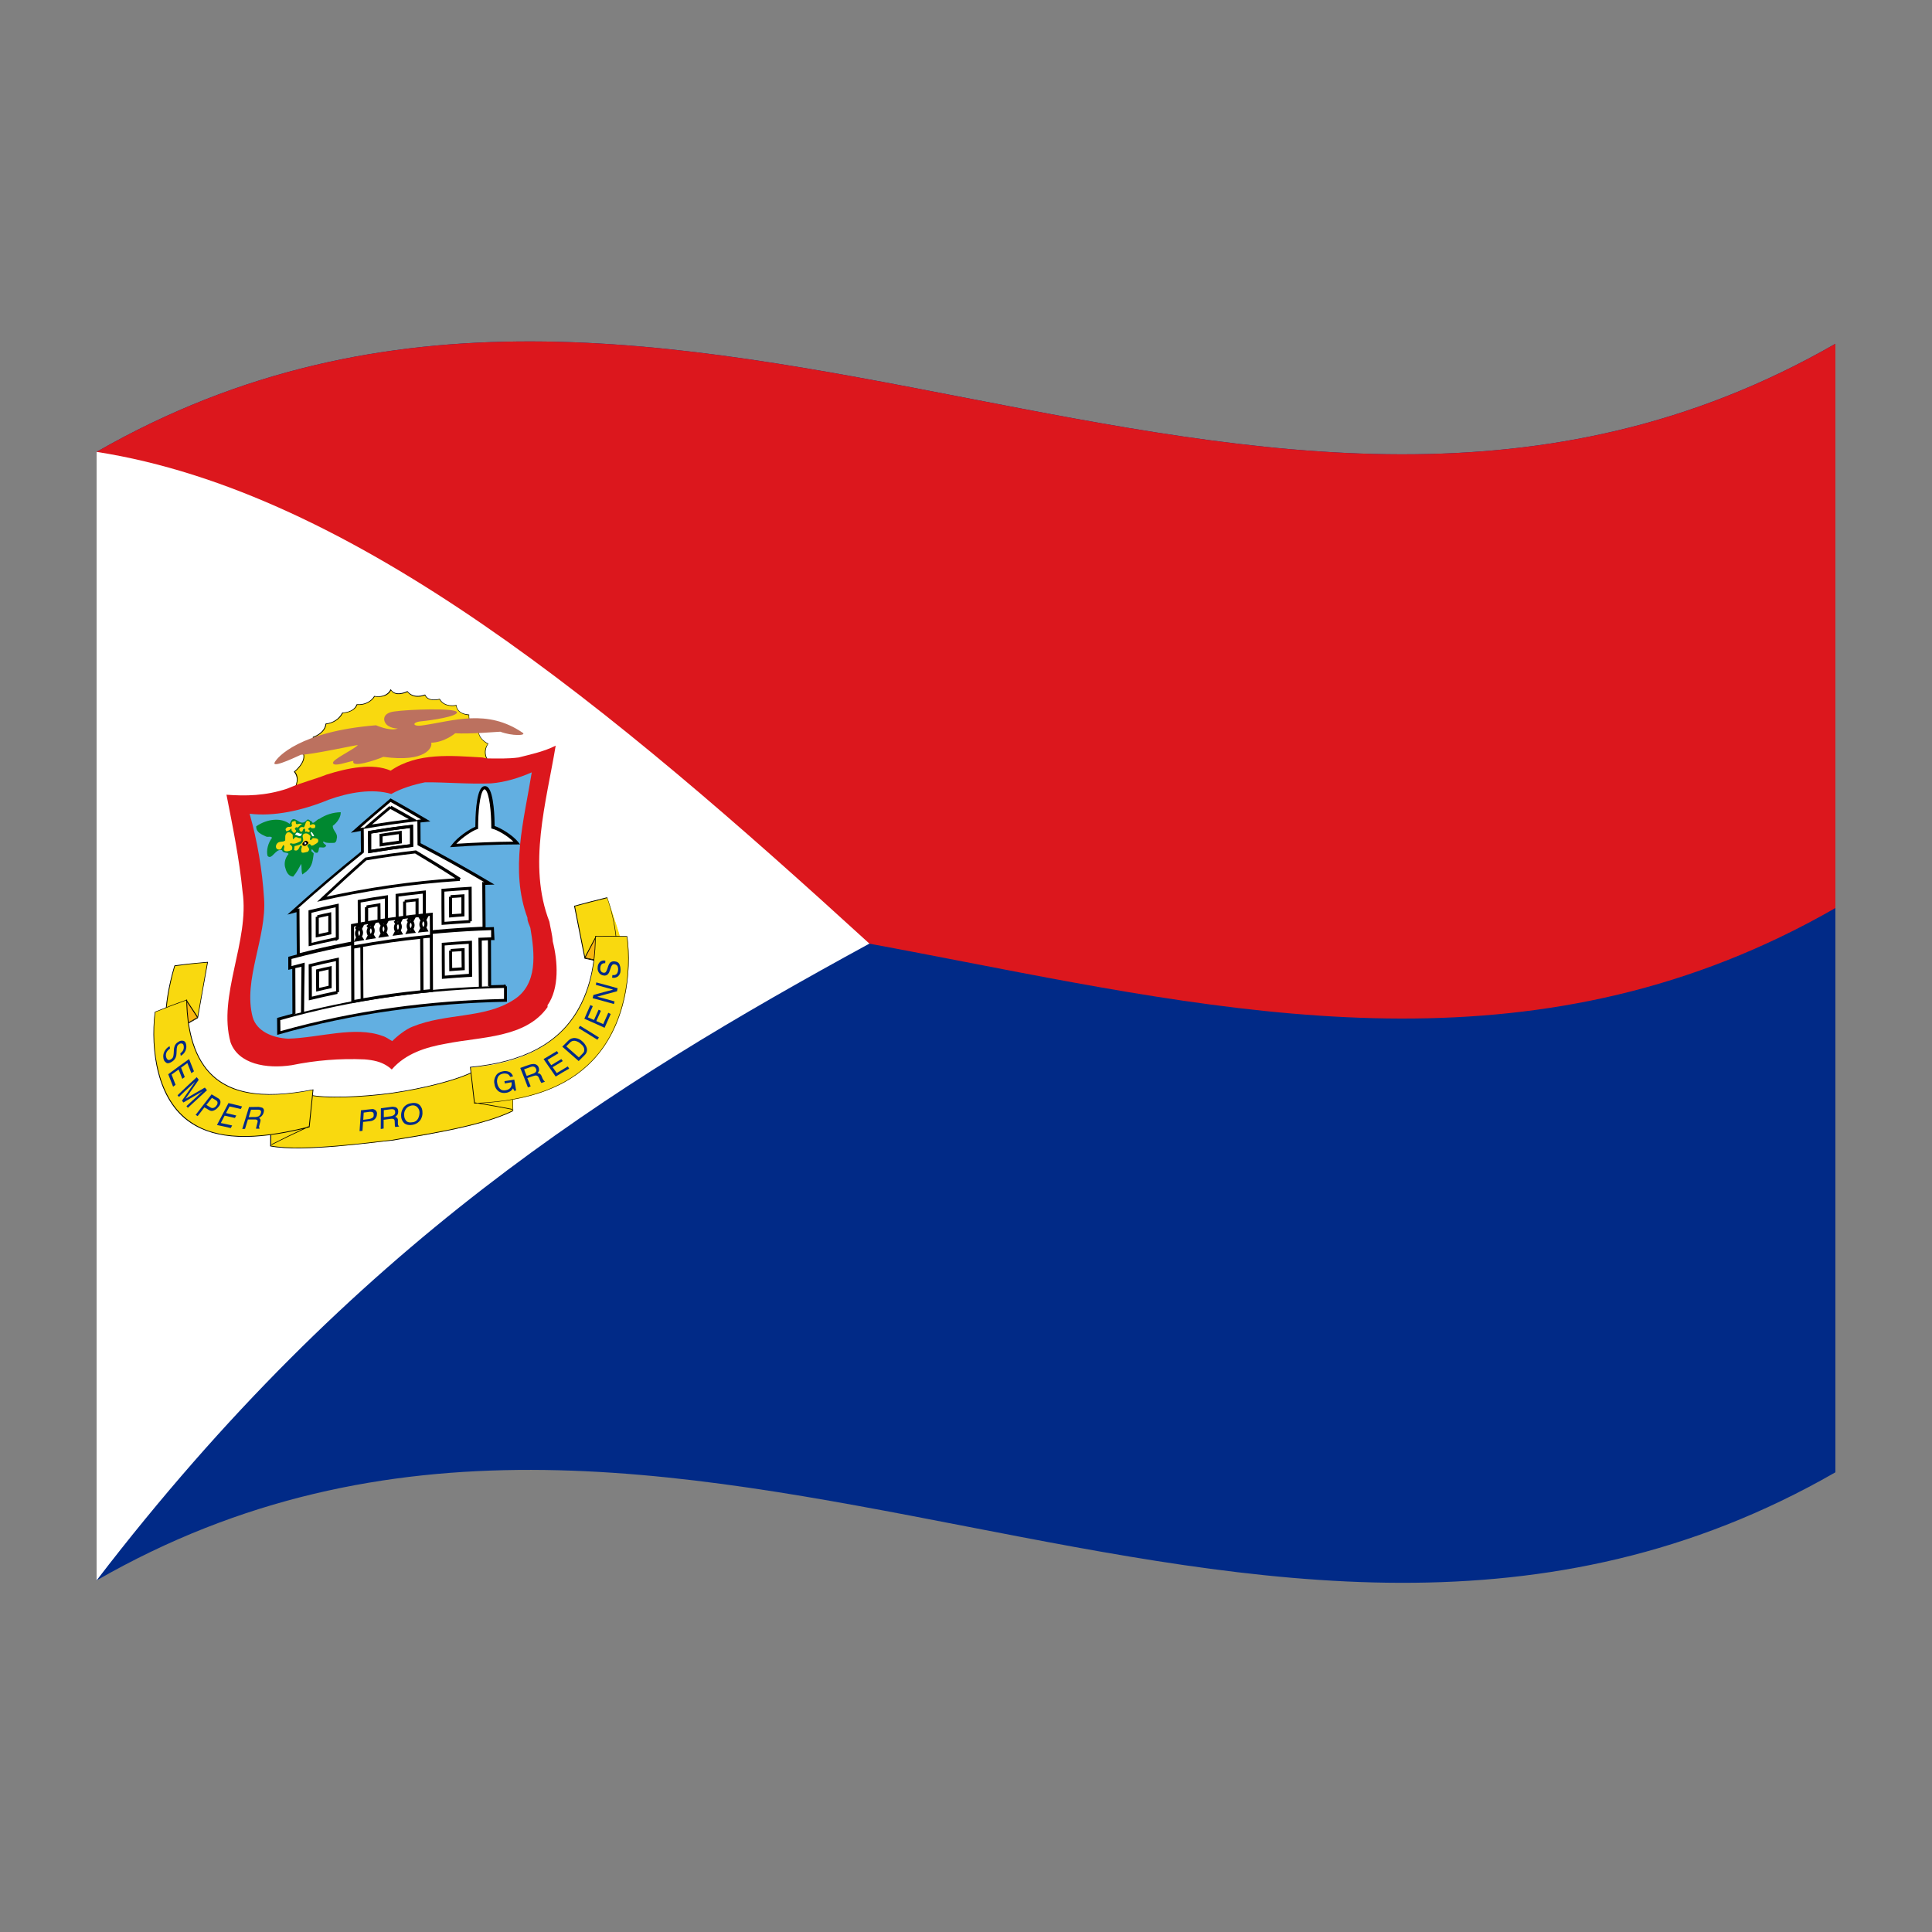 <?xml version="1.0" encoding="utf-8"?>
<!-- Generator: Adobe Illustrator 24.2.0, SVG Export Plug-In . SVG Version: 6.00 Build 0)  -->
<svg version="1.1" id="Layer_1" xmlns="http://www.w3.org/2000/svg" xmlns:xlink="http://www.w3.org/1999/xlink" x="0px" y="0px"
	 viewBox="0 0 1260 1260" style="enable-background:new 0 0 1260 1260;" xml:space="preserve">
<rect x="0" y="0" width="1260" height="1260" fill="#808080" stroke="none"/>
<style type="text/css">
	.st0{fill:#012A87;}
	.st1{fill:#DC171D;}
	.st2{fill:#FFFFFF;}
	.st3{fill:#FFFF00;}
	.st4{fill:#F9D90F;}
	.st5{fill:#62AFE1;}
	.st6{fill:#7E7E7E;}
	.st7{fill:#F9B60F;}
	.st8{fill:#BC715F;}
	.st9{fill:#008830;}
</style>
<g>
	<path class="st0" d="M63,294.7v736c378-217.1,756,146.6,1134-70.5v-736C819,441.3,441,77.7,63,294.7z"/>
	<path class="st1" d="M63,294.7v368c378-217.1,756,146.6,1134-70.5v-368C819,441.3,441,77.7,63,294.7z"/>
	<path class="st2" d="M63,294.7v736c168-219.1,336-323.6,504-415.3C399,461.9,231,320.9,63,294.7z"/>
	<path class="st3" d="M312.3,475.1c0,0-7-1.4-6.5-8.9c0,0-7.6,0-8.3-6.2c0,0-7.6,1.8-10.9-4c0,0-7.4,2.1-9.5-2.7
		c0,0-7.2,3.2-11.4-2.2c0,0-7.6,3.9-10.7-1.2c-3.1,6-10.7,4.2-10.7,4.2c-2.2,3.7-6.7,5.9-11.4,5.4c-2,5.4-9.4,5.4-9.4,5.4
		c-1.9,3.9-6.1,6.7-10.9,7.2c-0.7,6.4-8.3,8.7-8.3,8.7c0.6,7.4-6.4,10.8-6.4,10.8c1.8,5.8-5.9,11.7-5.9,11.7
		c3.7,4.3,0.6,9.9,0.6,9.9c-0.1,1.8-0.1,3.5-0.2,5.3c41.7-10.8,83.4-16.2,125.2-17.6l0,0c0.1-1.9,0.1-3.8,0.2-5.7
		c-1.8-3.2-1.7-7.1,0.5-10.1C318.3,485.2,310.5,481.4,312.3,475.1z"/>
	<path class="st4" d="M317.6,500.9L317.6,500.9z"/>
	<path class="st4" d="M312.3,475.1c0,0-7-1.4-6.5-8.9c0,0-7.6,0-8.4-6.2c0,0-7.6,1.8-10.9-4c0,0-7.4,2.1-9.5-2.7
		c0,0-7.2,3.2-11.4-2.2c0,0-7.6,3.9-10.8-1.2c-3.1,6-10.7,4.2-10.7,4.2c-4.2,6.6-11.4,5.4-11.4,5.4c-2,5.4-9.4,5.4-9.4,5.4
		c-1.9,3.9-6.1,6.7-10.9,7.2c-0.7,6.4-8.3,8.7-8.3,8.7c0.6,7.4-6.4,10.8-6.4,10.8c1.8,5.8-5.9,11.7-5.9,11.8
		c3.7,4.3,0.6,9.9,0.6,9.9c-0.1,1.8-0.1,3.5-0.2,5.3c41.7-10.8,83.4-16.2,125.1-17.6l0.2-5.7c-1.8-3.2-1.7-7.1,0.5-10.1
		C318.2,485.2,310.5,481.4,312.3,475.1z"/>
	<polygon class="st4" points="317.5,500.9 317.5,500.9 317.5,500.9 	"/>
	<path d="M312.5,475.2l0.1-0.2l-0.2,0c-1.2-0.3-2.4-0.9-3.4-1.6c-2.2-1.7-3.2-4-3-7.1V466h-0.2c-1.3-0.1-2.6-0.3-3.8-0.8
		c-2.5-0.9-4.1-2.9-4.3-5.3v-0.2l-0.2,0.1c-0.1,0-7.4,1.7-10.6-3.9l-0.1-0.1l-0.2,0c-0.1,0-7.2,2-9.2-2.6l-0.1-0.2L277,453
		c-0.1,0-7.1,3-11.2-2.2l-0.1-0.1l-0.2,0.1c-0.1,0-7.4,3.8-10.5-1.1l-0.2-0.3l-0.2,0.4c-3,5.7-10.4,4.1-10.4,4.1l-0.2,0L244,454
		c-2.1,3.6-6.6,5.7-11.2,5.3h-0.2l-0.1,0.2c-1.9,5.2-9,5.2-9.1,5.2h-0.2l-0.1,0.2c-1.9,3.8-5.9,6.5-10.6,7h-0.2v0.2
		c-0.7,6.1-8,8.4-8.1,8.4l-0.2,0.1v0.2c0.3,2.9-0.8,5.7-2.9,7.9c-0.9,1-2.1,1.9-3.3,2.6l-0.2,0.1l0.1,0.2c1.8,5.5-5.7,11.4-5.8,11.5
		l-0.2,0.2l0.1,0.2c3.6,4.1,0.7,9.6,0.6,9.7v0.1l-0.2,5.6c41.7-10.8,83.4-16.2,125.2-17.7h0.2V501h0.2c0-1.9,0.1-3.8,0.1-5.7v-0.1
		v-0.1c-1.8-3.1-1.6-6.9,0.5-9.9l0.1-0.2l-0.2-0.1C318.2,484.9,310.8,481.2,312.5,475.2z M317.5,495.3c0,1.8-0.1,3.6-0.1,5.4
		c-41.6,1.5-83.1,6.8-124.7,17.5l0.2-5c0.3-0.6,2.8-5.9-0.5-9.9c1.3-1.1,7.3-6.4,5.8-11.7c4.1-2.3,6.6-6.4,6.4-10.7
		c1.3-0.5,7.4-2.9,8.2-8.6c4.7-0.6,8.8-3.3,10.8-7.2c1.1-0.1,7.4-0.5,9.4-5.4c4.7,0.4,9.1-1.8,11.4-5.4c1.1,0.2,7.6,1.2,10.6-4
		c3.1,4.4,9.5,1.5,10.7,1c3.9,4.8,10.2,2.7,11.4,2.2c2,4.3,8.4,3,9.5,2.7c3.1,5.1,9.5,4.3,10.8,4c0.9,5.5,7,6.1,8.3,6.2
		c-0.3,5.8,4,8.3,6.5,8.9c-1.4,5.7,4.6,9.2,5.9,9.9C315.8,488.2,315.7,492.1,317.5,495.3L317.5,495.3z"/>
	<path class="st1" d="M358.3,601.1c-14.3-36.9-2-78,4.1-114.8c-7.5,3.8-15.9,5.6-24.2,7.7c-6.7,0.9-14.1,0.7-20.8,0.6l-2.8-0.6l0,0
		c-19.7-1.1-42.3-3.5-59.8,8.6c-11.7-5.1-28-1.8-41.9,2.6c-7.5,3-16.4,5.2-24.3,8.6l-1.2,0.5c-14.3,4.8-27.3,4.9-39.7,4
		c4,20.4,8.3,41.2,10.5,63.3c4.7,32.1-16.4,67.9-7.8,98.3c5.2,14.1,23.3,17.3,39.8,14.8c15.6-3.2,31.5-4.5,47.5-3.8
		c2.7,0.2,5.5,0.6,8.1,1.3c3.7,1,7,2.8,9.7,5.3c9-10.4,22.1-14.5,35.1-16.8c23.4-4.7,52.2-3.6,66.5-23.9v-1.2
		c7.8-11.2,6.7-28.6,3.4-41.6C360.2,609.4,359,605.4,358.3,601.1z"/>
	<path class="st5" d="M344,598.6L344,598.6c-11.6-31.2-2.2-63.8,2.8-94.9c-8.3,3.6-17,6.4-26.5,7.2c-14.3,0.6-29.2-0.8-43.1-0.7
		c-7.3,1.5-15.2,3.8-22,7.6c-12.3-3.7-27.6-1-40.7,3.7c-17.7,7.3-36,11.1-51.7,9.2c5.1,18.1,8.2,36.5,9.4,55.1
		c1.9,25.6-13.9,53.2-7.4,77.6c2.6,9.2,13.1,13.6,23.3,14c20.2-0.6,43.4-8.4,61.3-1.8c2.5,0.7,4.5,2.4,6.4,3.4
		c3.1-3.2,9-7.9,13.4-9.5c21.7-8.8,46.3-5.2,65.1-17c17-10.1,14.3-31.2,11.6-47.3C345.2,602.9,343.9,601,344,598.6z"/>
	<path class="st2" d="M273.3,550.5c0-5,0-10-0.1-15l4.4-0.5c-7.6-4.5-15.3-8.9-22.9-13.2c-7.6,6.4-15.2,13-22.8,19.7
		c1.5-0.3,2.9-0.5,4.4-0.8l0.1,15c-15.2,12.3-30.4,25.3-45.7,38.9l3.6-0.9c0,9.7,0.1,19.4,0.2,29.2c40.4-10.4,80.7-15.8,121.1-17.5
		l0,0c-0.1-9.7-0.1-19.5-0.2-29.2l3.7-0.1C303.9,567,288.6,558.5,273.3,550.5z"/>
	<path d="M274.3,549.9l-0.1-13.5c2.2-0.2,4.3-0.5,6.5-0.7c-8.7-5.2-17.3-10.2-26-15c-8.6,7.3-17.3,14.7-25.9,22.4
		c2.2-0.4,4.3-0.8,6.5-1.2c0,4.5,0,9,0.1,13.5c-16,12.9-32,26.6-48,41.1c2-0.5,4-1.1,6-1.6c0,9.7,0.1,19.4,0.2,29.2
		c40.7-10.6,81.4-16,122.1-17.7h0.6c0.1-0.3,0.3-0.5,0.4-0.8c-0.1-9.5-0.1-19-0.2-28.5l6-0.2C306.4,567.3,290.4,558.3,274.3,549.9z
		 M314.5,575.2l0.2,29.2c-39.7,1.7-79.4,7-119.2,17.2c-0.1-9.7-0.1-19.4-0.2-29.2l-1.3,0.3c14.4-12.9,28.9-25.1,43.3-36.7
		c0-5.5,0-11-0.1-16.4l-2.3,0.4c6.6-5.8,13.2-11.5,19.8-17c6.6,3.7,13.3,7.5,19.9,11.4l-2.4,0.3c0,5.5,0.1,11,0.1,16.5
		c14.5,7.5,29,15.5,43.5,24.1L314.5,575.2z"/>
	<path class="st2" d="M181.8,664.7l0.1,9.1c49.3-14,98.6-20.3,147.9-21.3c0-3,0-6.1,0-9.1l0,0C280.4,644.4,231.1,650.6,181.8,664.7z
		"/>
	<path d="M329.9,643.3c0-0.3,0.1-0.6,0.1-0.9l-1.3-0.4v0.3c-49,1.1-97.9,7.3-147,21.3l-1,0.3l0.1,11c49.9-14.3,99.9-20.6,149.8-21.6
		c0-3.4,0-6.7,0-10.1L329.9,643.3z M182.9,672.5l-0.1-7.2c48.6-13.8,97.3-20,145.9-21c0,2.4,0,4.8,0,7.2
		C280.1,652.6,231.5,658.8,182.9,672.5z"/>
	<path class="st2" d="M197.6,629.1c-2,0.5-4,1.1-6,1.6l0,0c2-0.5,4-0.9,6-1.4L197.6,629.1z"/>
	<path class="st2" d="M191.6,630.7c0,10.3,0.1,20.6,0.1,30.8c1.8-0.5,3.7-1,5.5-1.4l0.3-30.8C195.6,629.7,193.6,630.2,191.6,630.7z"
		/>
	<path class="st2" d="M197.3,660.4v-0.3l0,0V660.4z"/>
	<path class="st2" d="M313.2,643.8v-0.4l0,0V643.8z"/>
	<path class="st2" d="M321.1,605.6c-44,1.5-88.1,7.2-132.1,19.1v6.6l2.6-0.6v-0.1c2-0.5,4-1.1,6-1.6v0.3l0,0
		c-0.1,10.3-0.2,20.5-0.4,30.8c37.8-9.4,76.7-15,116-16.6c-0.1-10.3-0.2-20.6-0.3-31c2-0.1,4-0.2,6.1-0.3l0,0l2.2-0.1L321.1,605.6z"
		/>
	<path class="st2" d="M312.9,612.5c0.1,10.3,0.2,20.6,0.3,31l0,0c-0.1-10.3-0.1-20.7-0.2-31c2-0.1,4-0.2,5.9-0.2l0,0
		C316.9,612.3,314.9,612.4,312.9,612.5z"/>
	<path class="st2" d="M313.2,643.5c2-0.1,3.9-0.2,5.9-0.2l-0.1-31c-2,0.1-4,0.2-5.9,0.2C313.1,622.8,313.1,633.1,313.2,643.5z"/>
	<path d="M206.1,632.3c0,4.8,0,9.6,0.1,14.4c3.4-0.8,6.7-1.6,10.1-2.3c0-4.8,0-9.6,0-14.4C212.9,630.7,209.5,631.5,206.1,632.3z
		 M208.1,644.3c0-3.5,0-7.1,0-10.6c2.1-0.5,4.1-0.9,6.2-1.4c0,3.5,0,7.1,0,10.6C212.2,643.4,210.2,643.8,208.1,644.3L208.1,644.3z"
		/>
	<path d="M288.1,614.9c0,7.8,0,15.7,0.1,23.5c6.6-0.6,13.1-1,19.7-1.4l-0.1-23.5C301.2,613.9,294.6,614.3,288.1,614.9z M290.1,636.3
		l-0.1-19.7c5.2-0.4,10.5-0.8,15.7-1.1c0,6.5,0.1,13.1,0.1,19.6C300.6,635.5,295.4,635.9,290.1,636.3z"/>
	<path d="M302.9,597.6c0-4.8,0-9.6,0-14.4c-3,0.2-6.1,0.4-9.1,0.6v1l-1,0.1l0.1,13.5C296.1,598.1,299.5,597.8,302.9,597.6z
		 M300.9,585.2c0,3.5,0,7.1,0,10.6c-2,0.1-4.1,0.3-6.1,0.4c0-3.5,0-7.1,0-10.6C296.8,585.5,298.8,585.4,300.9,585.2L300.9,585.2z"/>
	<path d="M306.7,601.9v-1l1-0.1l-0.1-22.5c-6.6,0.4-13.1,0.8-19.7,1.4c0,7.8,0,15.7,0.1,23.5C294.2,602.7,300.5,602.3,306.7,601.9z
		 M305.6,580.4c0,6.6,0.1,13.1,0.1,19.7c-5.3,0.3-10.5,0.7-15.8,1.1l-0.1-19.7C295.1,581.1,300.4,580.7,305.6,580.4z"/>
	<path d="M322.1,604.6c-44.7,1.4-89.4,7.2-134.1,19.4v8.5l2.6-0.6c0,10,0.1,20,0.1,29.9l2-0.5c0-10-0.1-19.9-0.1-29.9
		c1.3-0.3,2.7-0.6,4-0.9l-0.3,30.2l2-0.5c0.1-10.7,0.2-21.4,0.4-32.1l0,0v-0.3c-2.7,0.7-5.3,1.4-8,2.1v0l-0.6,0.2v-4.7
		c43.4-11.6,86.8-17.3,130.2-18.8c0,1.6,0,3.1,0,4.7c-2.8,0.1-5.5,0.2-8.3,0.3l0.3,32.3l0,0l2-0.1l-0.1-30.4l4-0.2l0.1,30l2-0.1
		c0-10-0.1-20-0.1-30l2.3,0L322.1,604.6z"/>
	<path d="M273,600.2c0-4.8,0-9.6,0-14.4c-3,0.3-6.1,0.7-9.1,1.1v1l-1,0.1c0,4.5,0,9,0.1,13.5C266.3,600.9,269.6,600.5,273,600.2z
		 M271,587.9c0,3.5,0,7.1,0,10.6c-2,0.2-4.1,0.5-6.1,0.7l-0.1-10.6C266.9,588.3,268.9,588.1,271,587.9z"/>
	<path d="M276.8,604.3v-1l1-0.1c0-7.5-0.1-15-0.1-22.5c-6.6,0.7-13.1,1.4-19.7,2.3c0,7.8,0.1,15.6,0.1,23.5
		C264.4,605.7,270.6,604.9,276.8,604.3z M275.7,582.8c0,6.6,0.1,13.1,0.1,19.7c-5.3,0.5-10.5,1.1-15.8,1.8l-0.1-19.6
		C265.2,584,270.5,583.4,275.7,582.8L275.7,582.8z"/>
	<path d="M201.3,628.9l0.1,23.5c6.2-1.5,12.5-2.9,18.7-4.2v-1l1-0.2c0-7.5-0.1-15-0.1-22.5C214.4,625.8,207.9,627.3,201.3,628.9z
		 M203.4,650c0-6.5,0-13.1-0.1-19.6c5.3-1.3,10.5-2.5,15.8-3.6c0,6.5,0,13.1,0.1,19.6C213.9,647.5,208.6,648.7,203.4,650L203.4,650z
		"/>
	<path d="M219,613.2v0.6l2-1.4l-0.1-23.1c-6.6,1.3-13.1,2.8-19.7,4.4c0,7.8,0,15.6,0.1,23.4C207.2,615.8,213.1,614.4,219,613.2z
		 M218.9,591.7l0.1,19.6c-5.3,1.1-10.5,2.3-15.8,3.6c0-6.5,0-13.1-0.1-19.6C208.4,594,213.6,592.8,218.9,591.7z"/>
	<path d="M216.1,609.3c0-4.8,0-9.6-0.1-14.4c-3,0.6-6.1,1.3-9.1,2v0.9l-1,0.2c0,4.5,0,9,0,13.4C209.4,610.8,212.8,610,216.1,609.3z
		 M214.1,597.2c0,3.5,0,7.1,0,10.6c-2.1,0.4-4.1,0.9-6.2,1.4c0-3.5,0-7.1,0-10.6C210,598.1,212.1,597.7,214.1,597.2z"/>
	<path d="M293.9,618.9v1l-1,0.1c0,4.5,0.1,9,0.1,13.4c3.4-0.3,6.7-0.5,10.1-0.7l-0.1-14.4C299.9,618.5,296.9,618.7,293.9,618.9z
		 M294.9,631.3l-0.1-10.6c2.1-0.1,4.1-0.3,6.2-0.4c0,3.5,0,7.1,0.1,10.6C299,631.1,297,631.2,294.9,631.3z"/>
	<path d="M253.1,607.2c0-7.8-0.1-15.6-0.1-23.4c-6.6,0.9-13.1,2-19.7,3.2l0.1,23.5C239.9,609.2,246.5,608.2,253.1,607.2z M251,586
		c0,6.5,0,13.1,0.1,19.6c-5.3,0.8-10.5,1.6-15.8,2.6c0-6.5,0-13.1-0.1-19.6C240.5,587.6,245.8,586.8,251,586z"/>
	<path d="M248.2,603.5c0-4.8,0-9.6-0.1-14.5c-3,0.5-6.1,1-9.1,1.5v1l-1,0.2c0,4.5,0,9,0,13.4C241.5,604.5,244.9,603.9,248.2,603.5z
		 M246.2,591.2c0,3.5,0,7.1,0,10.6c-2.1,0.3-4.1,0.6-6.1,1c0-3.5,0-7,0-10.6L246.2,591.2z"/>
	<path class="st2" d="M281.2,596.3c-17.2,1.6-34.3,4-51.3,7.2c0.1,16.6,0.1,33.1,0.2,49.7c17-3.2,34.1-5.6,51.3-7.2
		C281.4,629.4,281.3,612.8,281.2,596.3L281.2,596.3z"/>
	<path d="M269.4,552.3l-0.1-14.4c-9.8,1.1-19.5,2.5-29.3,4.2c0,4.8,0,9.6,0.1,14.4C249.9,554.8,259.7,553.4,269.4,552.3z M267.4,540
		c0,3.5,0,7.1,0,10.6c-8.5,1-16.9,2.2-25.4,3.6c0-3.5,0-7.1,0-10.6C250.5,542.2,258.9,541,267.4,540L267.4,540z"/>
	<path d="M282.2,595.2c-17.9,1.7-35.7,4.2-53.3,7.5l0.2,51.6c17.6-3.3,35.4-5.8,53.3-7.4c-0.1-16.9-0.1-33.8-0.2-50.7L282.2,595.2z
		 M230.9,604.3c16.5-3.1,32.9-5.3,49.4-7l0.1,12.3c-16.5,1.6-32.9,3.9-49.4,6.9C230.9,612.5,230.9,608.4,230.9,604.3L230.9,604.3z
		 M231.1,652.1l-0.1-33.5l4-0.7l0.2,33.5L231.1,652.1z M237,651c-0.1-11.2-0.1-22.4-0.2-33.5c12.4-2.2,24.8-3.9,37.2-5.2l0.2,33.6
		C261.8,647.1,249.4,648.8,237,651L237,651z M276.2,645.6L276,612c1.4-0.2,2.9-0.3,4.3-0.4c0,11.2,0.1,22.4,0.1,33.6L276.2,645.6z"
		/>
	<path d="M238.2,559.3c-10.5,9.3-20.9,18.9-31.4,28.8c30.5-7.1,61.7-11.6,93.1-13.6v-1c0.2-0.3,0.4-0.5,0.6-0.8
		c-9.7-6.3-19.5-12.3-29.2-18.1C260.3,555.9,249.3,557.4,238.2,559.3z M212.9,584.8c8.7-8.1,17.3-16,26-23.7
		c10.6-1.8,21.2-3.3,31.8-4.5c8.7,5.2,17.5,10.6,26.2,16.2C268.6,574.7,240.5,578.8,212.9,584.8L212.9,584.8z"/>
	<path d="M240.1,542l0.1,14.4c9.8-1.6,19.5-3,29.3-4.2l-0.1-14.4C259.6,538.9,249.8,540.3,240.1,542z M242.1,554.2
		c0-3.5,0-7.1,0-10.6c8.4-1.4,16.9-2.6,25.4-3.6c0,3.5,0,7.1,0,10.6C259,551.6,250.6,552.8,242.1,554.2z"/>
	<path d="M255.2,525.5l-0.6,0.9l-0.6-0.7c-5.9,4.9-11.7,9.9-17.6,15l0,0c12.2-2.1,24.3-3.9,36.5-5.2l0,0
		C267.1,532.1,261.2,528.8,255.2,525.5z M242.6,537.7c4-3.4,8-6.8,12-10.1c4,2.2,8.1,4.4,12.1,6.7
		C258.7,535.3,250.7,536.4,242.6,537.7L242.6,537.7z"/>
	<path d="M247.5,543.9l0.1,8.2c4.8-0.8,9.7-1.4,14.5-2.1l-0.1-8.2C257.2,542.4,252.3,543.1,247.5,543.9z M249.5,549.8v-4.3
		c3.5-0.5,7.1-1,10.6-1.5c0,1.4,0,2.9,0,4.3C256.6,548.8,253,549.3,249.5,549.8L249.5,549.8z"/>
	<path class="st2" d="M321.6,539.5c0-8.6-1.1-26-5.4-25.7l0,0c-4.4,0.1-5.3,17.5-5.3,26.2c-3.7,1.2-11.8,6.7-15.4,11.5
		c13.9-1,27.8-1.6,41.7-1.7C333.5,545.2,325.3,540.3,321.6,539.5z"/>
	<path d="M232.3,603.5v1l-0.9,0.6l0.8,1.2c-0.9,1.6-0.9,3.4,0,5l-1.5,3c2.3-0.4,4.6-0.8,6.9-1.2l-1.5-2.4c0.9-1.5,0.9-3.4,0-4.9
		c0.5-1.1,1.1-2.1,1.6-3.2l0,0C235.9,602.9,234.1,603.2,232.3,603.5z M234.4,605.1l-0.2,0.4l-0.2-0.3L234.4,605.1z M234,611.8
		l0.2-0.3l0.1,0.2L234,611.8z M234.2,610.4L234.2,610.4c-0.2-0.3-1.2-2.2,0-3.6l0.1-0.1C235,607.9,235,609.3,234.2,610.4z"/>
	<path d="M322.6,538.7c0-4.2-0.4-21.6-4.4-25.2c-0.5-0.5-1.2-0.8-2-0.8l0,0l0,0c-0.8,0-1.5,0.4-2,0.9c-3.8,3.8-4.2,19.7-4.2,25.6
		c-4,1.6-11.6,6.8-15.2,11.6l-1.3,1.7c15.2-1.1,30.5-1.8,45.7-1.8l-1.2-1.5C334.3,544.6,326.6,540,322.6,538.7z M297.6,550.3
		c3.9-4.2,10.5-8.5,13.5-9.5l0.7-0.2v-0.7c0-10.2,1.1-22.3,3.6-24.8c0.3-0.3,0.5-0.4,0.6-0.3c0-0.3,0-0.6,0-0.9v0.9
		c0.1,0,0.3,0,0.6,0.3c2.5,2.3,3.8,14.1,3.8,24.5v0.7l0.7,0.2c3.1,0.7,9.7,4.4,13.7,8.4C322.5,549,310.1,549.5,297.6,550.3
		L297.6,550.3z"/>
	<path d="M239.9,602.2v1l-0.9,0.6l0.8,1.3c-0.9,1.6-0.9,3.4,0,5l-1.5,2.9c2.3-0.4,4.6-0.8,6.9-1.1c-0.5-0.8-1-1.7-1.5-2.5
		c0.9-1.5,0.9-3.4,0-4.9c0.5-1,1.1-2.1,1.6-3.1C243.5,601.6,241.7,601.9,239.9,602.2z M242,603.8l-0.2,0.4l-0.2-0.3L242,603.8z
		 M241.6,610.5l0.1-0.3l0.1,0.2L241.6,610.5z M241.8,609.1L241.8,609.1c-0.2-0.4-1.2-2.2,0-3.6l0.1-0.1l0,0
		C241.8,605.4,243.2,606.9,241.8,609.1L241.8,609.1z"/>
	<path d="M246.6,601.1c0.5,0.9,1,1.7,1.6,2.6c-0.9,1.6-0.9,3.4,0,5c-0.5,1-1,1.9-1.5,2.9c2.3-0.3,4.6-0.7,6.9-1
		c-0.5-0.9-1-1.7-1.5-2.6c0.9-1.5,0.9-3.4,0-4.9l1.6-3.1C251.3,600.4,248.9,600.7,246.6,601.1z M250.3,602.5l-0.2,0.4l-0.2-0.3
		L250.3,602.5z M250,609.2l0.2-0.3l0.1,0.2L250,609.2z M250.1,607.8L250.1,607.8c-0.2-0.4-1.2-2.2,0-3.6l0.1-0.1
		C250.9,605.2,250.9,606.7,250.1,607.8L250.1,607.8z"/>
	<path d="M266,598.4v1l-0.9,0.6c0.3,0.4,0.5,0.9,0.8,1.3c-0.9,1.6-0.9,3.4-0.1,5c-0.5,1-1,1.9-1.5,2.9c2.3-0.3,4.6-0.6,6.9-0.8
		l-1.5-2.6c0.9-1.5,0.9-3.3,0-4.9c0.5-1,1.1-2,1.6-3.1C269.6,598,267.8,598.2,266,598.4z M268,600.1l-0.2,0.4l-0.2-0.3L268,600.1z
		 M267.7,606.8l0.2-0.3l0.2,0.3L267.7,606.8z M267.8,605.4L267.8,605.4c-0.3-0.4-1.2-2.2,0-3.6l0.1-0.1
		C268.7,602.9,268.6,604.3,267.8,605.4L267.8,605.4z"/>
	<path d="M257.6,599.5v1l-0.8,0.6l0.8,1.3c-0.9,1.6-0.9,3.4-0.1,5c-0.5,1-1,1.9-1.5,2.9c2.3-0.3,4.6-0.6,6.9-0.9l-1.5-2.6
		c0.9-1.5,0.9-3.3,0-4.9c0.5-1,1.1-2.1,1.6-3.1C261.2,599,259.4,599.3,257.6,599.5z M259.7,601.1l-0.2,0.4l-0.2-0.3L259.7,601.1z
		 M259.4,607.9l0.2-0.3l0.2,0.3L259.4,607.9z M259.5,606.4L259.5,606.4c-0.3-0.4-1.2-2.3,0-3.6l0.1-0.1
		C260.4,603.9,260.3,605.4,259.5,606.4L259.5,606.4z"/>
	<path d="M272.6,597.7c0.5,0.9,1.1,1.8,1.6,2.6c-0.9,1.6-0.9,3.4-0.1,5l-1.5,2.9c2.3-0.3,4.6-0.5,6.9-0.7l-1.4-2.6
		c0.9-1.5,0.9-3.4,0-4.9c0.5-1,1.1-2,1.6-3.1C277.3,597.1,275,597.4,272.6,597.7z M276.3,599.2l-0.2,0.4l-0.2-0.4L276.3,599.2z
		 M275.9,605.9l0.2-0.3l0.2,0.3L275.9,605.9z M276.1,604.5l-0.1,0.1c-0.2-0.4-1.2-2.3,0-3.7l0.1-0.1
		C277,601.9,277,603.4,276.1,604.5L276.1,604.5z"/>
	<path class="st4" d="M255.9,712.8L255.9,712.8z"/>
	<path class="st4" d="M309.8,698.4c-11.1,6.1-34.7,11.7-53.9,14.5l0,0c-19.2,2.5-43.5,3.8-54.6,1.1c-8.1,1.3-16.3,2.8-24.4,4.5
		l-0.3,29c20.7,4.1,68.9-2.8,79.4-3.7c10.5-2,58.1-8.5,78.7-19.3l-0.5-28.9C326,696.3,317.9,697.3,309.8,698.4z"/>
	<path d="M309.7,698.2L309.7,698.2c-10.7,5.8-33.5,11.5-53.5,14.4l-0.5,0.1l0,0c-20.1,2.7-44,3.6-54.5,1.1
		c-8.2,1.3-16.3,2.8-24.5,4.5l-0.2,0l-0.3,29.2v0.1h0.1c21.1,4.2,69.1-2.9,79-3.7l0.9-0.1c9.8-1.9,57.5-8.4,78.4-19.2l0.1-0.1
		c-0.2-9.8-0.3-19.5-0.5-29.3C326.1,696.1,317.9,697,309.7,698.2z M255.8,712.6L255.8,712.6z M256.3,743.3l-0.4,0.1
		c-8.8,0.7-57.8,7.9-79.1,3.8c0.1-9.5,0.2-19.1,0.3-28.6c8-1.7,16.1-3.1,24.1-4.4c10.6,2.6,34.6,1.6,54.7-1.1l0,0l0.4-0.1
		c20-2.9,42.9-8.6,53.6-14.4c8-1.1,16-2,24-2.9l0.5,28.5C313.5,735,266.1,741.4,256.3,743.3z"/>
	<path class="st4" d="M113.9,629.8c-8.8,29.7-5.3,45.9-5.3,45.9c6.8-4.1,13.5-8,20.3-11.8c2.2-12.1,4.3-24.3,6.5-36.4
		C128.2,628.1,121.1,628.9,113.9,629.8L113.9,629.8z"/>
	<path d="M113.9,629.7l-0.2,0.1c-8.7,29.4-5.4,45.9-5.3,46l0,0.2c6.8-4.2,13.7-8.1,20.5-11.9l0.2-0.1c2.1-12.2,4.3-24.4,6.5-36.5
		v-0.2c-7.2,0.6-14.4,1.3-21.6,2.3L113.9,629.7z M135.1,627.8c-2.1,12-4.3,24-6.4,36c-6.6,3.7-13.3,7.6-19.9,11.6
		c-0.3-1.9-2.7-18,5.3-45.3C121.1,629.1,128.1,628.3,135.1,627.8L135.1,627.8z"/>
	<path class="st6" d="M108.6,675.7c6.8-4.2,13.5-8.3,20.3-12.2c-2.5-3.8-5-7.5-7.4-11.2C117.1,660,112.9,667.8,108.6,675.7z"/>
	<path class="st7" d="M121.4,652.3c-4.3,7.7-8.6,15.5-12.8,23.4c6.8-4.2,13.5-8.3,20.3-12.2l0,0C126.4,659.7,123.9,656,121.4,652.3z
		"/>
	<path d="M121.5,651.8c-4.5,8.1-9,16.2-13.4,24.4c6.9-4.4,13.9-8.5,20.8-12.5v-0.2l0.2-0.2C126.6,659.5,124,655.6,121.5,651.8z
		 M109.1,675.1c4.1-7.5,8.2-15,12.3-22.4c2.4,3.6,4.8,7.2,7.1,10.8C122,667.2,115.6,671.1,109.1,675.1z"/>
	<path class="st4" d="M121.8,652.2c-6.9,2.4-13.8,5-20.7,7.8l0,0c-2,16.3-1.1,44,12.4,61.6c13.5,18.1,39.6,26.2,88.2,13.4
		c0.8-8.1,1.7-16.2,2.5-24.3c-39.9,8.2-60.4-0.6-70.9-15.3C122.7,680.9,122,660.5,121.8,652.2z"/>
	<path d="M133.4,695.2c-10.6-14.7-11.2-35.3-11.4-43.1v-0.2c-6.9,2.4-13.7,5-20.6,7.8l0,0l-0.3,0.1v0.2l-0.2,0.1
		c-3,24.7,1.4,57.6,23.4,72.2c16.8,11.3,41.5,11.5,73.4,3.9c-6.9,3.2-13.8,6.6-20.7,10.1l0.1,0.4l0,0c7.6-3.9,15.2-7.5,22.7-11
		c0.6-0.2,1.3-0.3,1.9-0.5l0.2,0c0.8-8.2,1.7-16.5,2.5-24.7l-0.2,0C170.4,717.1,146.6,713.5,133.4,695.2z M201.4,734.8h-0.1
		l-0.1-0.3l0,0l-1.6,0.7c-32.7,8.1-58,8.2-75-3.4c-21.8-14.5-26.2-47.2-23.3-71.7c6.7-2.7,13.5-5.3,20.2-7.7
		c0.2,8,0.9,28.4,11.5,43.1c13.2,18.4,37.1,22,70.9,15.4L201.4,734.8z"/>
	<path class="st3" d="M396,585.5c-7.1,1.7-14.2,3.6-21.3,5.5c2.2,11.3,4.5,22.7,6.8,34c6.8,1.4,13.6,2.8,20.3,4.4
		C411.9,631.6,405,611.8,396,585.5L396,585.5z"/>
	<path class="st4" d="M396,585.5L396,585.5c-7.1,1.7-14.2,3.6-21.3,5.5c2.3,11.3,4.5,22.7,6.8,34c6.8,1.4,13.6,2.8,20.3,4.4
		C411.9,631.6,405,611.8,396,585.5L396,585.5z"/>
	<path d="M396,585.4v-0.2V585.4L396,585.4l-0.1-0.2c-7.1,1.7-14.2,3.6-21.3,5.5l-0.2,0.1c2.3,11.4,4.5,22.8,6.8,34.2v0.2
		c6.8,1.4,13.6,2.9,20.5,4.4l0.2,0v-0.2c0-0.2,3.2-17.9-5.8-44L396,585.4z M401.6,629.1c-6.7-1.5-13.3-2.9-19.9-4.3
		c-2.2-11.2-4.5-22.4-6.7-33.7c7-1.9,14-3.7,21-5.4C404.1,610,401.9,627,401.6,629.1z"/>
	<path class="st6" d="M381.4,624.6c6.8,1.5,13.6,3.1,20.3,4.7c-4.3-6.2-8.7-12.4-13-18.6C386.3,615.4,383.9,620,381.4,624.6z"/>
	<path class="st7" d="M381.4,624.6L381.4,624.6c6.8,1.5,13.6,3.1,20.3,4.7c-4.3-6.2-8.7-12.4-13-18.6
		C386.3,615.4,383.9,620,381.4,624.6z"/>
	<path d="M388.7,610.3l-7.5,14.2l0.2,0.1v0.2c6.8,1.5,13.5,3.1,20.3,4.7l0.6,0.1c-4.4-6.4-8.9-12.7-13.3-19L388.7,610.3z
		 M381.8,624.5c2.3-4.4,4.7-8.9,7-13.3c4.1,5.9,8.3,11.8,12.5,17.8C394.7,627.4,388.3,625.9,381.8,624.5z"/>
	<path class="st4" d="M388.4,610.8c-0.3,18-1.8,79.4-81.6,85.4c0.9,7.8,1.8,15.7,2.7,23.5c48.5-1.4,74.5-19.3,87.8-42.4
		c13.3-22.8,13.9-50.9,11.8-66.4C402.1,610.7,395.3,610.7,388.4,610.8z"/>
	<path class="st4" d="M409,610.7L409,610.7z"/>
	<path d="M409,610.7v-0.2c-6.9-0.1-13.8-0.1-20.7,0h-0.2v0.2c-0.1,7.9-0.5,28.7-11,47.2c-12.9,23-36.6,34.7-70.4,37.9h-0.2
		c0.9,7.9,1.8,15.8,2.7,23.7v0.2h0.2l1.9-0.1c7.6,1.3,15.2,2.6,22.8,4.1l0.1-0.4c-6.9-1.4-13.9-2.6-20.8-3.8
		c31.8-1.8,56.4-10.3,73-27.7c21.8-22.7,25.9-57.7,22.7-81.2L409,610.7z M386.2,691.6c-16.9,17.7-42.1,26.2-74.7,27.7l-1.6-0.3
		l-0.1,0.3h-0.1c-0.9-7.7-1.8-15.4-2.7-23.1c33.8-3.3,57.5-15,70.5-38.1c10.4-18.4,10.9-39.2,11-47.2c6.8-0.1,13.5-0.1,20.3,0
		C411.9,634.4,407.8,669.1,386.2,691.6z"/>
	<path class="st0" d="M241.8,723.4c-2.1,0.2-4.3,0.5-6.4,0.7l-0.9,13.6l1.9-0.2l0,0c0.1-1.9,0.3-3.8,0.4-5.8l4.5-0.5
		c1.3-0.1,2.5-0.6,3.3-1.5c0.7-0.8,1.2-1.8,1.2-2.9c0.4-1.6-0.7-3.1-2.5-3.5C242.8,723.3,242.3,723.3,241.8,723.4L241.8,723.4z
		 M242.9,729L242.9,729c-0.6,0.4-1.4,0.7-2.1,0.8c-1.3,0.2-2.6,0.3-3.9,0.5l0.3-4.7l3.8-0.5c0.6-0.1,1.2,0,1.7,0.1
		c0.8,0.3,1.1,0.9,1,1.9C243.8,727.9,243.5,728.6,242.9,729L242.9,729z"/>
	<path class="st0" d="M168.7,721.9c-2.1,0-4.2,0.1-6.3,0.1c-1.5,4.7-2.9,9.5-4.4,14.3l1.8-0.1l0,0c0.6-2,1.3-4.1,1.9-6.1h4.2
		c0.5-0.1,1.1,0,1.6,0.2c0.5,0.3,0.7,0.9,0.4,1.8c-0.2,0.8-0.4,1.6-0.6,2.4c-0.1,0.6-0.2,1-0.3,1.1c0,0.2,0,0.3,0,0.5h2.2l0.1-0.4
		c-0.2-0.1-0.4-0.4-0.4-0.8c0.1-0.3,0.1-0.7,0.3-1.2l0.5-1.9c0.2-0.6,0.3-1.2,0.1-1.8c-0.2-0.4-0.5-0.7-0.9-0.9
		c1.5-0.7,2.6-1.9,3-3.4c0.5-1.6,0.2-2.7-0.9-3.3C170.3,722.2,169.5,722,168.7,721.9z M170.1,726c-0.2,0.8-0.7,1.5-1.4,2
		c-0.7,0.3-1.4,0.5-2.2,0.5c-1.4,0-2.8,0-4.3,0.1c0.5-1.6,1-3.2,1.5-4.9l0,0c1.5,0,3,0,4.5,0c0.5,0,1,0,1.4,0.3
		C170.3,724.3,170.4,725,170.1,726L170.1,726z"/>
	<path class="st0" d="M143.8,718.7c0-0.9-0.5-1.8-1.3-2.3l-4.5-2.7c-3.5,4.4-6.9,8.9-10.4,13.4l1.3,0.8l0,0c1.5-1.9,2.9-3.8,4.4-5.7
		l3.1,1.8c0.9,0.6,2.1,0.7,3.1,0.2c1.2-0.5,2.1-1.3,2.9-2.3C143.3,721,143.8,719.9,143.8,718.7z M141.1,721.1
		c-0.4,0.7-1.1,1.2-2,1.5l0,0c-0.7,0.1-1.3,0-1.9-0.4l-2.6-1.6l3.6-4.6l2.7,1.6c0.4,0.3,0.7,0.6,0.9,1
		C142,719.5,141.8,720.4,141.1,721.1L141.1,721.1z"/>
	<path class="st0" d="M141.5,733.7L141.5,733.7c3,0.6,6,1.3,9,2c0.3-0.6,0.6-1.1,0.9-1.7c-2.5-0.6-4.9-1.1-7.4-1.6
		c0.8-1.6,1.7-3.2,2.5-4.8c2.2,0.5,4.5,1,6.7,1.5l0.9-1.6c-2.2-0.5-4.5-1.1-6.7-1.6c0.8-1.4,1.5-2.9,2.3-4.3
		c2.4,0.5,4.9,1.1,7.3,1.7c0.3-0.6,0.6-1.1,0.9-1.7c-3-0.8-5.9-1.5-8.9-2.2C146.5,724.2,144,729,141.5,733.7z"/>
	<path class="st0" d="M112,692.5c1.2-0.7,2.1-1.7,2.6-2.9c0.3-0.8,0.5-1.6,0.5-2.4l0.1-2c0-0.9,0.1-1.8,0.3-2.6
		c0.2-0.7,0.7-1.3,1.4-1.7c0.5-0.4,1.2-0.5,1.8-0.3c0.6,0.1,1,0.6,1.1,1.6c0.2,1.1,0,2.2-0.6,3.2c-0.5,0.6-1,1.1-1.6,1.6
		c0.1,0.5,0.2,1,0.3,1.6c1.4-0.8,2.5-2,3.1-3.4c0.5-1.2,0.7-2.6,0.4-3.9c-0.2-1.4-0.9-2.3-1.8-2.5c-1.2-0.3-2.4,0-3.3,0.7
		c-1.1,0.6-2,1.6-2.4,2.7c-0.3,0.9-0.5,1.8-0.5,2.7l-0.1,1.9c0,0.8-0.2,1.7-0.4,2.5c-0.3,0.7-0.8,1.2-1.5,1.6
		c-1,0.6-1.8,0.6-2.4-0.2c-0.3-0.4-0.6-0.9-0.7-1.5c-0.3-1.3,0-2.6,0.8-3.7c0.5-0.6,1.1-1.2,1.8-1.7l-0.3-1.5l0,0
		c-1.5,0.8-2.6,2-3.4,3.5c-0.7,1.4-0.9,2.9-0.6,4.4c0.1,1.1,0.7,2.1,1.7,2.8C109.2,693.7,110.4,693.5,112,692.5z"/>
	<path class="st0" d="M116.5,697.5l2.4,6.1l1.6-1.2l-2.4-6.1l4.1-3l2.6,6.6l1.7-1.2c-1.1-2.7-2.1-5.3-3.2-8
		c-4.5,3.2-9.1,6.5-13.6,9.9l0,0c1.1,2.7,2.1,5.4,3.2,8.1l1.6-1.2c-0.9-2.2-1.8-4.5-2.6-6.7L116.5,697.5z"/>
	<path class="st0" d="M115.7,714.2L115.7,714.2z"/>
	<path class="st0" d="M133.6,709.3c-4.2,2.4-8.4,4.8-12.6,7.3c2.9-4.2,5.7-8.3,8.6-12.4l-1.3-1.7c-4.2,3.9-8.4,7.8-12.5,11.8
		l0.9,1.1c2.4-2.4,4.9-4.7,7.4-7c0.5-0.4,0.9-0.8,1.4-1.3c0.6-0.6,1.1-1,1.4-1.3l0.4-0.4c-2.8,4.1-5.7,8.3-8.6,12.4l0.9,1.2
		c4.2-2.5,8.4-4.9,12.5-7.3c-0.7,0.6-1.3,1.2-1.9,1.7l-1.2,1.2c-2.5,2.2-4.9,4.5-7.4,6.8l0.9,1.1c4.2-3.9,8.3-7.7,12.5-11.5
		L133.6,709.3z"/>
	<path class="st0" d="M377.3,670.5c4.1,2.5,8.2,5,12.3,7.6l0,0l1-1.5c-4.1-2.6-8.2-5.1-12.3-7.6L377.3,670.5z"/>
	<path class="st0" d="M396.7,660.5l-3.3,7.4l-4.5-2c1-2.2,2-4.5,3-6.7l-1.5-0.7c-1,2.2-2,4.5-3,6.7l-4-1.7l3.2-7.3l-1.6-0.7
		l-3.9,8.9c4.4,1.9,8.8,3.9,13.2,5.9l0,0c1.3-3,2.7-6,4-9L396.7,660.5z"/>
	<path class="st0" d="M369.3,682.4L369.3,682.4z"/>
	<path class="st0" d="M379.8,679.2c-1.2-1.2-2.8-2-4.6-2.2c-1.8-0.2-3.5,0.5-4.6,1.7l-3.9,3.9c3.6,3.1,7.1,6.3,10.7,9.4l3.9-3.9l0,0
		c1.6-1.5,2-3.7,1-5.6C381.7,681.3,380.9,680.1,379.8,679.2z M380.8,686.1c-0.3,0.4-0.6,0.8-1,1.2l-2.3,2.3
		c-2.7-2.4-5.5-4.8-8.2-7.2l0,0l0,0l0,0l2.3-2.3c0.8-1,2.1-1.5,3.4-1.3c1.5,0.3,2.8,1,3.8,2c0.4,0.3,0.7,0.7,1.1,1
		c0.5,0.6,0.9,1.3,1.1,2.1C381.1,684.6,381.1,685.4,380.8,686.1L380.8,686.1z"/>
	<path class="st0" d="M401,627c-1.1-0.2-2.3,0.1-3.1,0.8c-0.5,0.6-0.9,1.2-1.1,1.9c-0.2,0.6-0.4,1.2-0.6,1.8c-0.2,0.8-0.6,1.6-1,2.3
		c-0.3,0.5-1,0.7-1.6,0.6c-0.7-0.1-1.2-0.4-1.6-0.9c-0.5-0.7-0.6-1.6-0.5-2.4c0.1-1.3,0.6-2.2,1.4-2.6c0.5-0.3,1.2-0.4,1.8-0.3
		l0.1-1.7c-1.3-0.3-2.7,0-3.6,0.9c-0.9,1-1.4,2.2-1.4,3.4c-0.2,1.3,0.1,2.6,0.9,3.7c0.7,0.9,1.8,1.6,3,1.7c1,0.2,2.1-0.1,2.8-0.9
		c0.6-0.7,1-1.5,1.2-2.3c0.2-0.6,0.4-1.2,0.6-1.7c0.2-0.7,0.5-1.4,1-2c0.4-0.4,1.1-0.6,1.7-0.4c1.1,0.2,1.9,1,2,2
		c0.2,0.6,0.2,1.3,0.1,1.9c-0.2,1.5-0.7,2.5-1.7,2.9c-0.6,0.3-1.3,0.3-2,0.2c-0.1,0.6-0.1,1.1-0.2,1.7l0,0c1.3,0.3,2.7,0,3.8-0.8
		c1.1-1,1.7-2.3,1.7-3.7c0.1-1.3-0.1-2.7-0.6-3.9C403.7,627.9,402.5,627.1,401,627z"/>
	<path class="st0" d="M259.6,733.6c-0.1-0.4-0.1-0.7-0.1-1.1c0-0.6,0-1.2,0-1.8c0.1-0.6-0.1-1.1-0.5-1.6c-0.3-0.4-0.7-0.6-1.3-0.7
		c0.6-0.4,1.1-0.9,1.5-1.4c0.4-0.7,0.5-1.4,0.5-2.1c0-1.5-0.6-2.5-2-2.9c-0.9-0.2-1.8-0.3-2.7-0.1c-2.2,0.3-4.4,0.6-6.6,0.9
		l-0.1,13.5l1.9-0.3l0,0v-5.7l4.4-0.6c0.6-0.1,1.2-0.1,1.8,0c0.7,0.2,1,0.8,1,1.6s0.1,1.5,0.1,2.2c0,0.5,0,0.9,0.1,1.1
		c0,0.1,0.1,0.3,0.2,0.4l2.4-0.3v-0.3C259.9,734.2,259.6,733.9,259.6,733.6z M256.9,727.2c-0.6,0.4-1.3,0.7-2.1,0.8
		c-1.5,0.2-3,0.4-4.5,0.6V724l0,0c1.6-0.2,3.1-0.4,4.7-0.6c0.5-0.1,1.1,0,1.6,0.1c0.7,0.2,1.1,0.8,1.1,1.8
		C257.8,726,257.5,726.7,256.9,727.2L256.9,727.2z"/>
	<path class="st0" d="M388.6,642.3c3.8,1,7.5,2.1,11.3,3.1c-4.3,1.1-8.6,2.3-12.9,3.5l-0.5,2.1c4.6,1.2,9.3,2.5,13.9,3.8l0,0
		l0.4-1.7c-3.8-1.1-7.5-2.1-11.3-3.1c4.3-1.2,8.6-2.4,12.9-3.5c0.1-0.7,0.3-1.3,0.4-2c-4.6-1.3-9.3-2.6-13.9-3.8L388.6,642.3z"/>
	<path class="st0" d="M370.3,695.5c-2.4,1.4-4.8,2.9-7.2,4.3c-0.9-1.3-1.8-2.6-2.7-3.8c2.2-1.3,4.4-2.6,6.6-4l-0.9-1.3
		c-2.2,1.3-4.4,2.6-6.6,4l-2.4-3.5c2.4-1.4,4.7-2.9,7.1-4.3l-1-1.4c-2.9,1.7-5.8,3.5-8.7,5.2c2.6,3.8,5.3,7.6,7.9,11.4
		c2.9-1.8,5.9-3.5,8.8-5.2L370.3,695.5z"/>
	<path class="st0" d="M268.1,719.5c-2.3,0.3-4.3,1.6-5.3,3.4l0,0c-0.9,1.5-1.3,3.2-1.2,4.9c0,1.7,0.7,3.4,2,4.7
		c1.4,1.1,3.4,1.5,5.3,1.1c2.2-0.3,4.1-1.5,5.3-3.2c1-1.6,1.5-3.4,1.3-5.3c0-1.6-0.6-3.1-1.7-4.3C272.5,719.5,270.6,719,268.1,719.5
		z M272.6,729.6c-0.7,1.3-2,2.2-3.6,2.3c-1.8,0.3-3.1,0.1-4-0.8l0,0c-0.9-1-1.4-2.3-1.4-3.6c-0.2-1.5,0.2-3.1,1.2-4.4
		c0.8-1.1,2.1-1.8,3.5-2.1c1.3-0.3,2.7,0,3.7,0.9c1,1,1.6,2.2,1.6,3.5C273.6,726.9,273.3,728.3,272.6,729.6L272.6,729.6z"/>
	<path class="st0" d="M329,705.1l0.2,1.5l4.4-0.8c0.3,1.6,0,2.8-0.7,3.6c-0.7,0.9-1.8,1.4-3,1.6c-1.7,0.3-3,0-3.8-0.9
		c-1-1-1.6-2.3-1.8-3.6c-0.4-1.5-0.1-3,0.6-4.4c0.7-1,1.8-1.7,3.1-1.9c0.9-0.2,1.9-0.1,2.9,0.2c0.9,0.4,1.5,1.1,1.8,1.9l1.9-0.3
		c-0.6-1.7-1.7-2.8-3.2-3.2c-1.1-0.3-2.4-0.4-3.5-0.1l0,0c-1.8,0.3-3.5,1.2-4.4,2.7c-1.1,1.7-1.5,3.7-1,5.6c0.2,1.9,1.2,3.7,2.9,4.9
		c1.3,0.8,3,1.1,4.6,0.8c1.1-0.1,2.2-0.6,3.1-1.2c0.6-0.5,1.1-1.1,1.5-1.7l0.8,1.6l1.2-0.2c-0.4-2.4-0.8-4.7-1.2-7.1L329,705.1z"/>
	<path class="st0" d="M354.5,704.5c-0.2-0.3-0.3-0.6-0.6-1l-0.7-1.7c-0.2-0.6-0.6-1.1-1.1-1.5c-0.5-0.2-1-0.4-1.5-0.4
		c0.4-0.5,0.7-1,0.9-1.6c0.1-0.7,0.1-1.4-0.2-2.1c-0.4-1.3-1.6-2.2-3.1-2.3c-0.9,0-1.8,0.1-2.7,0.4c-2.1,0.7-4.1,1.4-6.2,2.2
		c1.7,4.2,3.4,8.4,5,12.7l1.8-0.7l0,0l-2.2-5.4c1.4-0.5,2.7-1,4.1-1.4c0.5-0.2,1.1-0.3,1.7-0.3c0.8,0.1,1.4,0.7,1.7,1.4l0.9,2.1
		c0.1,0.3,0.3,0.7,0.5,1c0.1,0.2,0.2,0.3,0.3,0.4l2.2-0.8l-0.1-0.3C355,705.1,354.7,704.8,354.5,704.5z M349.5,699
		c-0.5,0.6-1.1,1-1.8,1.2l-4.2,1.5c-0.6-1.4-1.2-2.9-1.7-4.3c1.5-0.5,3-1.1,4.4-1.6c0.5-0.2,1-0.3,1.6-0.2c0.8,0.1,1.4,0.5,1.8,1.5
		C349.9,697.7,349.9,698.4,349.5,699z"/>
	<polygon class="st0" points="362.4,702 362.4,702 362.4,702 	"/>
	<path class="st8" d="M340.9,477.9c-23.2-15.9-45.2-7.7-65.4-4.8c-6.5,1-7.2-2.1-0.7-2.7c6.5-0.6,23.8-3.2,23.2-5.9
		c-0.6-3-32.3-1.8-40.8-0.5c-8.5,1-7.7,7-4,9.4c3.7,2.4,8.1,1.3,5.3,2c-4.9,1.3-13.3-2.4-13.3-2.4c-49.5,4-64.6,20.7-66.2,24.5l0,0
		c-1.1,3.7,17.3-5.4,17.3-5.3c5.9,0.2,37.1-6.6,37.1-6.3c-2.6,3-17.3,9.6-16.2,11.9c1.1,2.3,8.9-0.8,13.3-1.6
		c-1.8,5.1,14.9-0.6,19.5-2.6c27.9,3.9,32.3-6.4,31.2-9.2c8.9-0.3,15.7-6.2,15.7-6.2c8.9,0.7,29.4-1.1,29.4-1
		C333.9,480.1,343.6,479.8,340.9,477.9z"/>
	<path class="st9" d="M222.2,529.7c-5,0.1-9.8,1.6-13.8,4.3c-1.9,0.2-4.4,4.5-5.1,1.6c-1.1,0.1-1.6-1.6-3-1c-3.8,4.5-5.9-0.4-9-0.4
		c-1.4,0.3-1.7,2-2.4,3.1l0,0c-5.4-4.1-14.4-3.5-21.8,1.6c-0.2,4.1,3.7,5.3,6.5,6.7c1.2,0.5,3.2-0.5,3.8,0.8
		c-2.7,3.5-3.8,8.4-2.9,11.8c2.8,3.1,5.2-5.2,9.5-3.7c0.4,2.2,3.3,1,4.2,2.4c-2.5,2.9-3.1,6.7-2,9.5c0.6,2.5,2.2,5.2,5,5.3
		c2.4-2.8,3.6-5.3,5.2-8.3c0.5,1.9,0,5.1,0.8,6.9c0.9-0.7,1.8-1.3,2.7-2c4.1-3.6,4-7.4,4.7-11.6c-0.3-1-2.4-1.2-1.2-2.9
		c1.2,0.8,1.6,2.8,3.6,2.3c1.1-1,0.7-2.2,1.2-3.4c1.6-0.4,3.4,0.9,4.6-1.2c-0.6-0.9-2.3-1.5-2-2.6c0.5-0.2,0.7,0.1,0.9,0.3
		c1.9,0.8,4.1,0.5,6.3,0.5c1.8-0.7,1.4-2.4,1.8-3.7c0.1-3-2.8-4.4-2.8-7.4C220,536.5,222.4,532.7,222.2,529.7z"/>
	<path class="st4" d="M196.1,546.5c-1.8,0.7-3.2-2.2-4.7,0.9c-1-0.9,0-2.6-0.8-3.4l0,0c-1-0.7-1.7-1.7-3.3-1
		c-1.8,1.6-1.1,3.1-1.3,5.1c-1.6,1.6-4.2-0.1-5.7,2.6c-0.7,1.5-0.3,3,1.1,3.3c2.3,0.6,2.2-1.2,3.3-2.9c1.5,0.7,0.1,2.1,0.5,3.3
		c0.8,1.4,3.4,0.7,5.1-0.1c0.9-2-0.2-2.9-1.3-3.7c0.2-0.2,0.4-0.5,0.5-0.8c2,1.2,4.6-0.2,6.8-1.3
		C196.3,548.1,196.7,547.1,196.1,546.5z"/>
	<path class="st4" d="M189.8,540.4c0.6,0.1,0.2,0.8,0.3,1.1c0.7,0.5,1,2.4,2.6,1.4c1-1.5,0-1.4-0.5-2.4l0.9-1.1
		c1.4,1.3,2.5-1.9,3.9-1.7c-1.8-1.6-4.3,1.5-4.1-1.8l0,0c-0.3-0.9-1.3-0.2-2.1-0.1c-1.1,1-0.3,1.9-0.4,2.9c-0.9,1.3-2.7-0.3-3.9,1.6
		c-0.6,0.7,0,1.3,0.3,1.9C188,541.9,189.1,541.3,189.8,540.4z"/>
	<path class="st4" d="M202.6,538.1c-0.9-0.2-0.4-1.2-0.5-1.9l0,0c-2.7-2.8-2.8,1.9-3.9,3.4c-0.9-0.4-2.1-0.3-2.7,0.4
		c-0.7,1-0.1,1.8,0.6,2.4c1.8,0.4,0.9-1.6,2.3-2c1.2,0.2,0.2,2,0.9,2.1c1.1-0.8,1.6,1,2.7-0.3c0.2-0.9-0.8-1-1.2-1.5
		c0.6-0.5,1-1.2,1.8-1.2c0.2,0.3,0.8,0.4,0.6,0.7l1.8-0.1c0.8-0.5,0.6-1.2,0.6-1.8C205,537.4,203.8,537.2,202.6,538.1z"/>
	<path class="st2" d="M192.4,544.4c1.2-0.2,3.8,2.7,4.5-0.9C195,544.6,194,541.2,192.4,544.4z"/>
	<path class="st2" d="M202.5,543.2c0.9,0.6,0.6,2.9,2.4,2l0,0c-0.5-1-1-1.9-1.7-2.7C203,542.7,202.7,543,202.5,543.2z"/>
	<path class="st4" d="M204,546.6c-0.2,0.3-0.8,0.9-1.3,1.4c-1.4-0.5,0.2-1.8-0.3-2.9c-1.1-1.1-2.3-2.2-4.4-1.2
		c-1.5,1.7,0.2,2.8-0.4,4.6c-0.9,2.5-3.4,2.8-5.5,3.3l-0.3,2.6c2.2,1.1,3.1-0.8,3.9-2.8c2.5-0.6,0.2,2,0.8,3.2
		c-0.2,2.3,2.5,1,4.2,0.7c2-1.9,0.1-2.6-0.3-4.1c0.3-0.6,0.9-0.9,1.6-1c0.2,0.4,1.2,0.5,0.9,1.2l1.4-0.3c1.4-1,4-1.6,3.1-3.8
		C206.6,546.5,205.2,546.7,204,546.6z"/>
	<path d="M201,549.2c-0.6-0.3-1.1-1.3-2.1-0.7c-0.9,0.8-2,1.2-1.6,2.6c0.5,0.5,1.4,0.7,2.1,0.4C200.1,550.8,201.5,550.3,201,549.2z"
		/>
	<path class="st2" d="M198.5,549.4l0.3,1.4c0.3-0.2,0.7-0.2,0.9-0.5l0,0C200.1,549.3,199.2,549.3,198.5,549.4z"/>
</g>
</svg>
